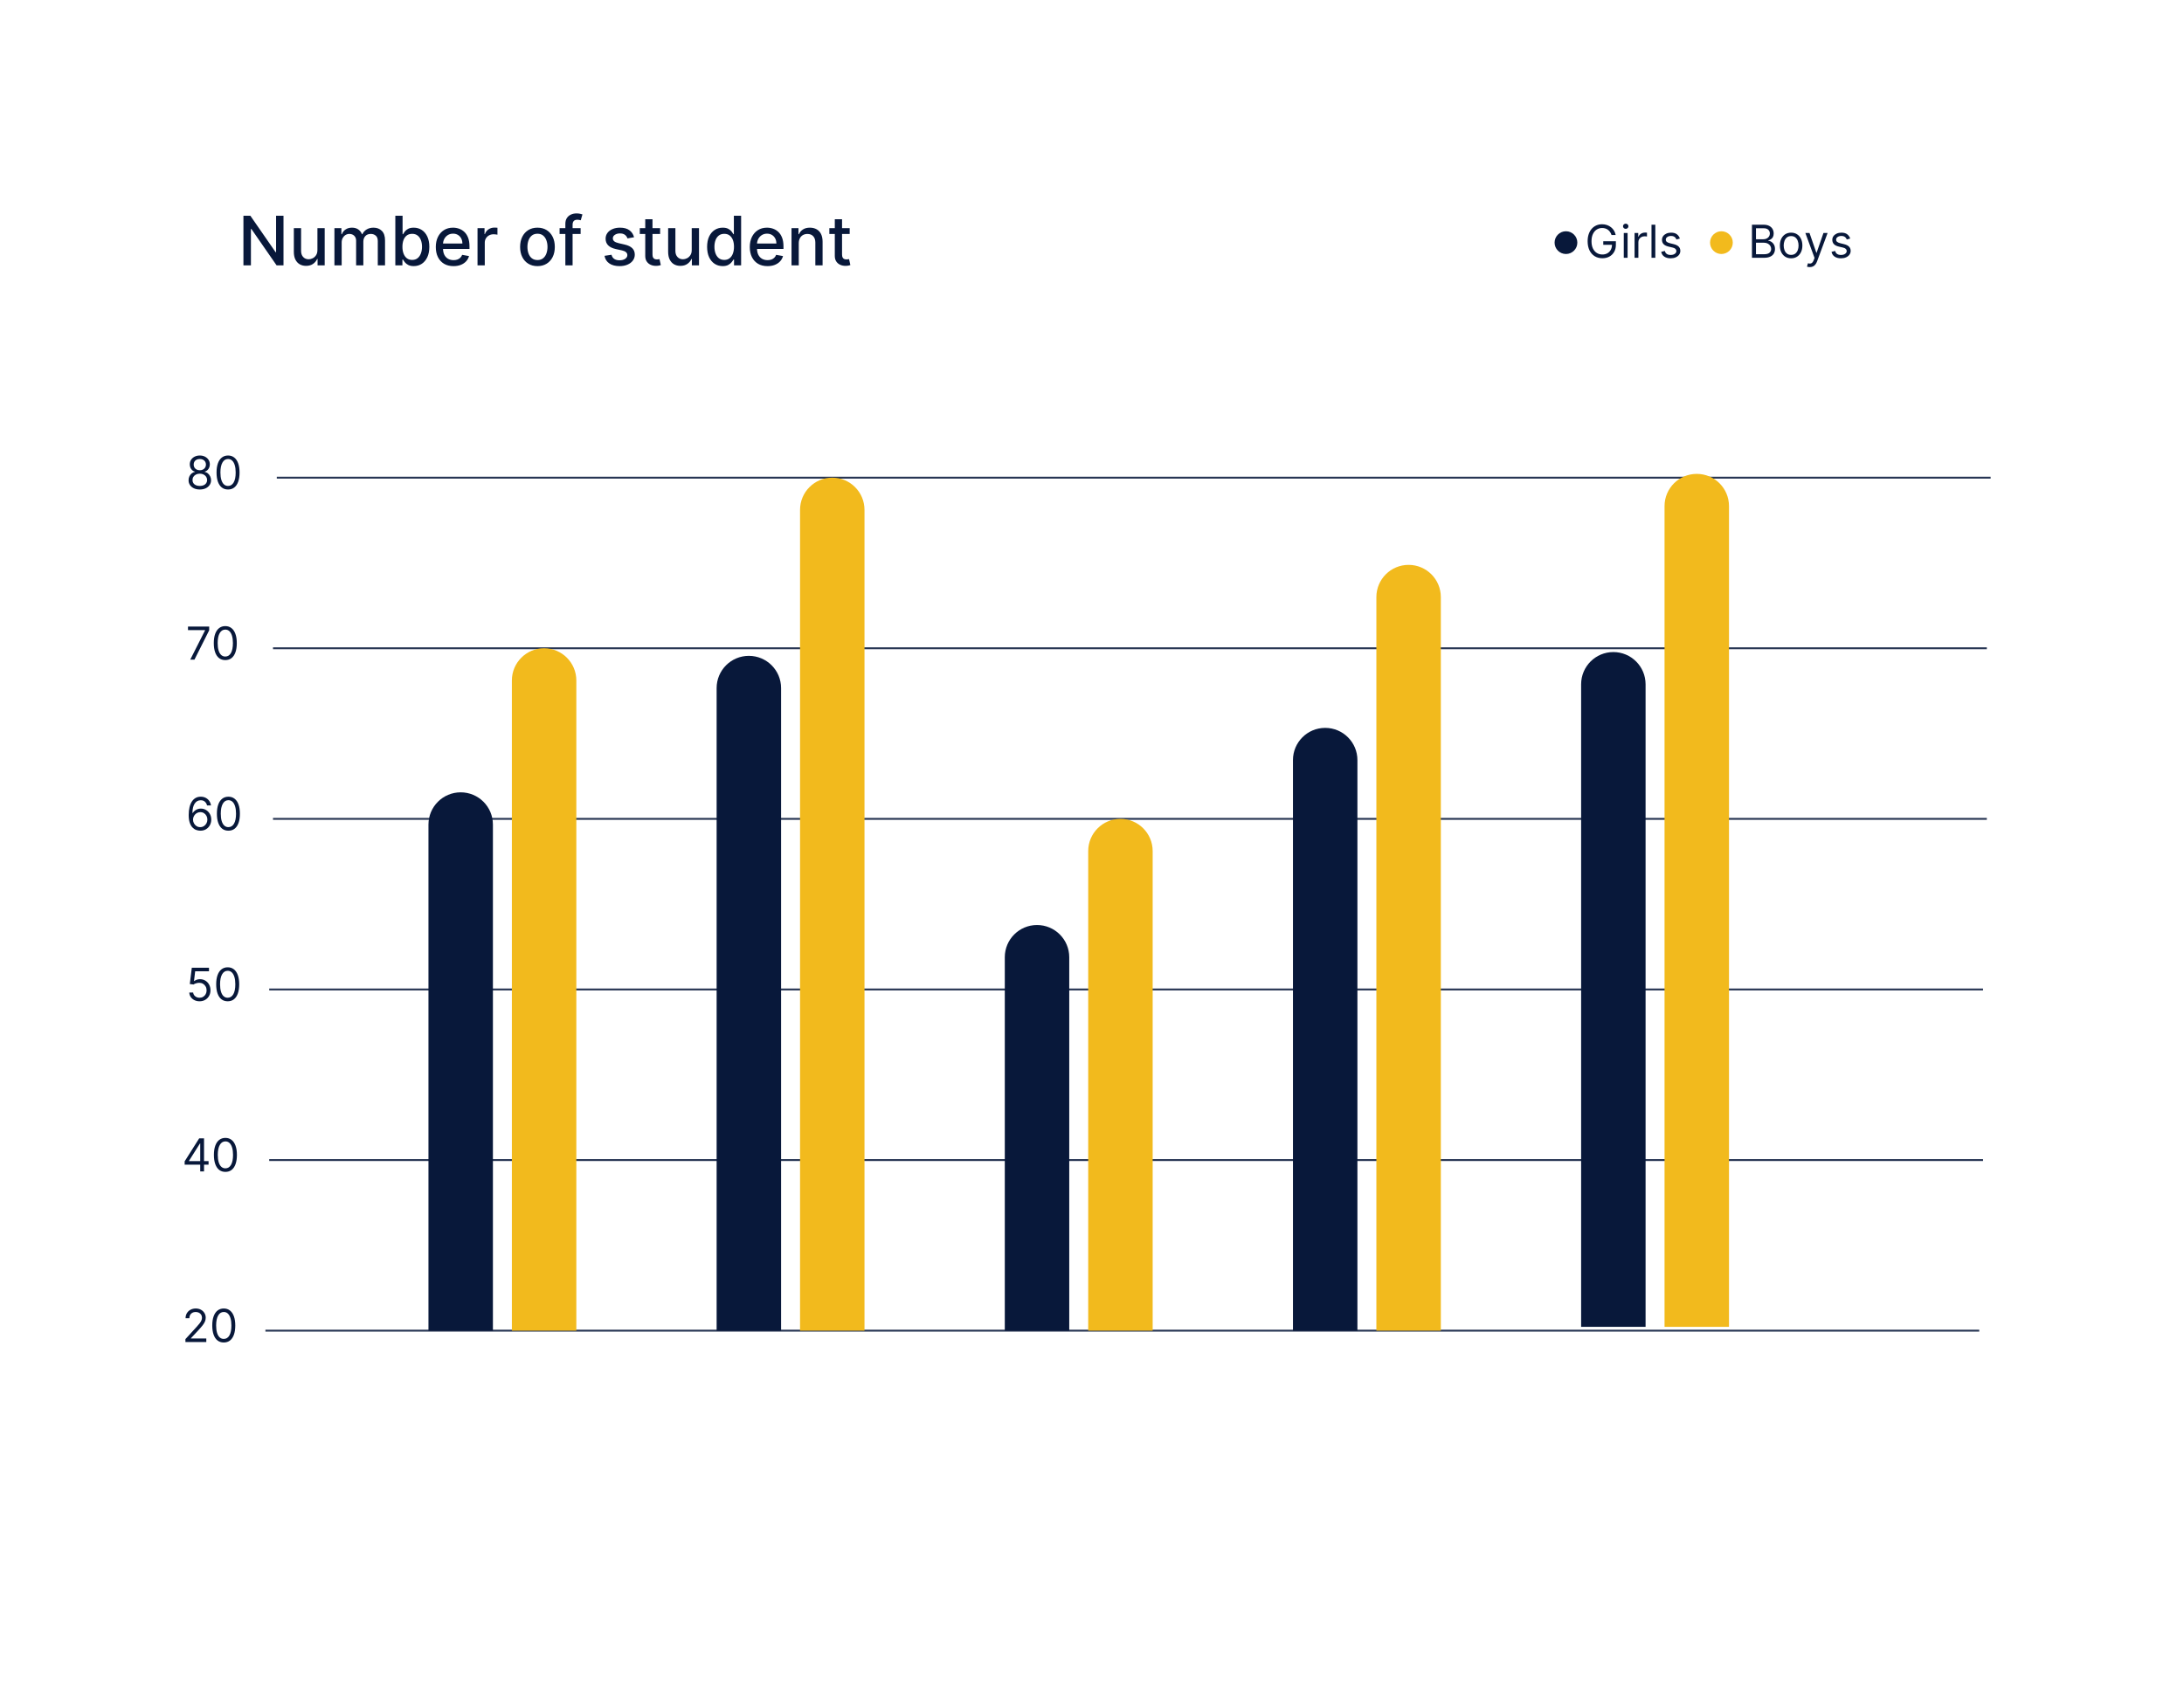 <svg width="576" height="448" viewBox="0 0 576 448" fill="none" xmlns="http://www.w3.org/2000/svg">
<g filter="url(#filter0_d_58_27)">
<rect x="28" y="28" width="512" height="384" rx="10" fill="white"/>
</g>
<path d="M48.699 307.21V306.341L52.534 300.273H53.165V301.619H52.739L49.841 306.205V306.273H55.006V307.21H48.699ZM52.807 309V306.946V306.541V300.273H53.812V309H52.807ZM59.449 309.119C58.807 309.119 58.26 308.945 57.809 308.595C57.357 308.243 57.012 307.733 56.773 307.065C56.534 306.395 56.415 305.585 56.415 304.636C56.415 303.693 56.534 302.888 56.773 302.22C57.015 301.55 57.361 301.038 57.813 300.686C58.267 300.331 58.813 300.153 59.449 300.153C60.086 300.153 60.63 300.331 61.081 300.686C61.536 301.038 61.883 301.55 62.121 302.22C62.363 302.888 62.483 303.693 62.483 304.636C62.483 305.585 62.364 306.395 62.125 307.065C61.887 307.733 61.541 308.243 61.09 308.595C60.638 308.945 60.091 309.119 59.449 309.119ZM59.449 308.182C60.086 308.182 60.58 307.875 60.932 307.261C61.284 306.648 61.461 305.773 61.461 304.636C61.461 303.881 61.38 303.237 61.218 302.706C61.059 302.175 60.828 301.77 60.527 301.491C60.229 301.213 59.87 301.074 59.449 301.074C58.819 301.074 58.326 301.385 57.971 302.007C57.615 302.626 57.438 303.503 57.438 304.636C57.438 305.392 57.517 306.034 57.676 306.562C57.836 307.091 58.064 307.493 58.363 307.768C58.664 308.044 59.026 308.182 59.449 308.182Z" fill="#08183A"/>
<path d="M48.903 354V353.233L51.784 350.08C52.122 349.71 52.401 349.389 52.619 349.116C52.838 348.841 53 348.582 53.105 348.341C53.213 348.097 53.267 347.841 53.267 347.574C53.267 347.267 53.193 347.001 53.045 346.777C52.901 346.553 52.702 346.379 52.449 346.257C52.196 346.135 51.912 346.074 51.597 346.074C51.261 346.074 50.969 346.143 50.719 346.283C50.472 346.419 50.28 346.611 50.144 346.858C50.01 347.105 49.943 347.395 49.943 347.727H48.938C48.938 347.216 49.055 346.767 49.291 346.381C49.527 345.994 49.848 345.693 50.254 345.477C50.663 345.261 51.122 345.153 51.631 345.153C52.142 345.153 52.595 345.261 52.99 345.477C53.385 345.693 53.695 345.984 53.919 346.351C54.144 346.717 54.256 347.125 54.256 347.574C54.256 347.895 54.197 348.209 54.081 348.516C53.967 348.82 53.769 349.159 53.484 349.534C53.203 349.906 52.812 350.361 52.312 350.898L50.352 352.994V353.062H54.409V354H48.903ZM59.016 354.119C58.374 354.119 57.827 353.945 57.375 353.595C56.923 353.243 56.578 352.733 56.34 352.065C56.101 351.395 55.981 350.585 55.981 349.636C55.981 348.693 56.101 347.888 56.34 347.22C56.581 346.55 56.928 346.038 57.379 345.686C57.834 345.331 58.379 345.153 59.016 345.153C59.652 345.153 60.196 345.331 60.648 345.686C61.102 346.038 61.449 346.55 61.688 347.22C61.929 347.888 62.05 348.693 62.05 349.636C62.05 350.585 61.93 351.395 61.692 352.065C61.453 352.733 61.108 353.243 60.656 353.595C60.205 353.945 59.658 354.119 59.016 354.119ZM59.016 353.182C59.652 353.182 60.146 352.875 60.499 352.261C60.851 351.648 61.027 350.773 61.027 349.636C61.027 348.881 60.946 348.237 60.784 347.706C60.625 347.175 60.395 346.77 60.094 346.491C59.795 346.213 59.436 346.074 59.016 346.074C58.385 346.074 57.892 346.385 57.537 347.007C57.182 347.626 57.004 348.503 57.004 349.636C57.004 350.392 57.084 351.034 57.243 351.562C57.402 352.091 57.631 352.493 57.929 352.768C58.23 353.044 58.592 353.182 59.016 353.182Z" fill="#08183A"/>
<path d="M52.631 264.119C52.131 264.119 51.68 264.02 51.28 263.821C50.879 263.622 50.558 263.349 50.317 263.003C50.075 262.656 49.943 262.261 49.92 261.818H50.943C50.983 262.213 51.162 262.54 51.48 262.798C51.801 263.054 52.185 263.182 52.631 263.182C52.989 263.182 53.307 263.098 53.585 262.93C53.867 262.763 54.087 262.533 54.246 262.24C54.408 261.945 54.489 261.611 54.489 261.239C54.489 260.858 54.405 260.518 54.237 260.22C54.072 259.919 53.845 259.682 53.555 259.509C53.266 259.335 52.935 259.247 52.562 259.244C52.295 259.241 52.021 259.283 51.74 259.368C51.459 259.45 51.227 259.557 51.045 259.688L50.057 259.568L50.585 255.273H55.119V256.21H51.472L51.165 258.784H51.216C51.395 258.642 51.619 258.524 51.889 258.43C52.159 258.337 52.44 258.29 52.733 258.29C53.267 258.29 53.743 258.418 54.16 258.673C54.581 258.926 54.91 259.273 55.149 259.713C55.391 260.153 55.511 260.656 55.511 261.222C55.511 261.778 55.386 262.276 55.136 262.713C54.889 263.148 54.548 263.491 54.114 263.744C53.679 263.994 53.185 264.119 52.631 264.119ZM60.051 264.119C59.409 264.119 58.862 263.945 58.41 263.595C57.959 263.243 57.613 262.733 57.375 262.065C57.136 261.395 57.017 260.585 57.017 259.636C57.017 258.693 57.136 257.888 57.375 257.22C57.616 256.55 57.963 256.038 58.414 255.686C58.869 255.331 59.414 255.153 60.051 255.153C60.687 255.153 61.231 255.331 61.683 255.686C62.137 256.038 62.484 256.55 62.723 257.22C62.964 257.888 63.085 258.693 63.085 259.636C63.085 260.585 62.966 261.395 62.727 262.065C62.488 262.733 62.143 263.243 61.691 263.595C61.24 263.945 60.693 264.119 60.051 264.119ZM60.051 263.182C60.687 263.182 61.181 262.875 61.534 262.261C61.886 261.648 62.062 260.773 62.062 259.636C62.062 258.881 61.981 258.237 61.819 257.706C61.66 257.175 61.43 256.77 61.129 256.491C60.831 256.213 60.471 256.074 60.051 256.074C59.42 256.074 58.927 256.385 58.572 257.007C58.217 257.626 58.039 258.503 58.039 259.636C58.039 260.392 58.119 261.034 58.278 261.562C58.437 262.091 58.666 262.493 58.964 262.768C59.265 263.044 59.627 263.182 60.051 263.182Z" fill="#08183A"/>
<path d="M52.801 219.119C52.443 219.114 52.085 219.045 51.727 218.915C51.369 218.784 51.043 218.564 50.747 218.254C50.452 217.942 50.215 217.52 50.035 216.989C49.856 216.455 49.767 215.784 49.767 214.977C49.767 214.205 49.84 213.52 49.984 212.923C50.129 212.324 50.34 211.82 50.615 211.411C50.891 210.999 51.223 210.686 51.612 210.473C52.004 210.26 52.446 210.153 52.938 210.153C53.426 210.153 53.861 210.251 54.242 210.447C54.625 210.641 54.938 210.911 55.179 211.257C55.42 211.604 55.577 212.003 55.648 212.455H54.608C54.511 212.062 54.324 211.737 54.045 211.479C53.767 211.22 53.398 211.091 52.938 211.091C52.261 211.091 51.729 211.385 51.34 211.973C50.953 212.561 50.758 213.386 50.756 214.449H50.824C50.983 214.207 51.172 214.001 51.391 213.831C51.612 213.658 51.856 213.524 52.124 213.43C52.391 213.337 52.673 213.29 52.972 213.29C53.472 213.29 53.929 213.415 54.344 213.665C54.758 213.912 55.091 214.254 55.341 214.692C55.591 215.126 55.716 215.625 55.716 216.188C55.716 216.727 55.595 217.222 55.354 217.67C55.112 218.116 54.773 218.472 54.335 218.736C53.901 218.997 53.389 219.125 52.801 219.119ZM52.801 218.182C53.159 218.182 53.48 218.092 53.764 217.913C54.051 217.734 54.277 217.494 54.442 217.193C54.609 216.892 54.693 216.557 54.693 216.188C54.693 215.827 54.612 215.499 54.45 215.203C54.291 214.905 54.071 214.668 53.79 214.491C53.511 214.315 53.193 214.227 52.835 214.227C52.565 214.227 52.314 214.281 52.081 214.389C51.848 214.494 51.644 214.639 51.467 214.824C51.294 215.009 51.158 215.22 51.058 215.459C50.959 215.695 50.909 215.943 50.909 216.205C50.909 216.551 50.99 216.875 51.152 217.176C51.317 217.477 51.541 217.72 51.825 217.905C52.112 218.089 52.438 218.182 52.801 218.182ZM60.238 219.119C59.596 219.119 59.049 218.945 58.598 218.595C58.146 218.243 57.801 217.733 57.562 217.065C57.324 216.395 57.204 215.585 57.204 214.636C57.204 213.693 57.324 212.888 57.562 212.22C57.804 211.55 58.15 211.038 58.602 210.686C59.056 210.331 59.602 210.153 60.238 210.153C60.875 210.153 61.419 210.331 61.87 210.686C62.325 211.038 62.672 211.55 62.91 212.22C63.152 212.888 63.272 213.693 63.272 214.636C63.272 215.585 63.153 216.395 62.914 217.065C62.676 217.733 62.331 218.243 61.879 218.595C61.427 218.945 60.88 219.119 60.238 219.119ZM60.238 218.182C60.875 218.182 61.369 217.875 61.721 217.261C62.074 216.648 62.25 215.773 62.25 214.636C62.25 213.881 62.169 213.237 62.007 212.706C61.848 212.175 61.617 211.77 61.316 211.491C61.018 211.213 60.659 211.074 60.238 211.074C59.608 211.074 59.115 211.385 58.76 212.007C58.404 212.626 58.227 213.503 58.227 214.636C58.227 215.392 58.306 216.034 58.466 216.562C58.625 217.091 58.853 217.493 59.152 217.768C59.453 218.044 59.815 218.182 60.238 218.182Z" fill="#08183A"/>
<path d="M50.176 174L54.08 166.278V166.21H49.58V165.273H55.17V166.261L51.284 174H50.176ZM59.418 174.119C58.776 174.119 58.229 173.945 57.777 173.595C57.326 173.243 56.98 172.733 56.742 172.065C56.503 171.395 56.384 170.585 56.384 169.636C56.384 168.693 56.503 167.888 56.742 167.22C56.983 166.55 57.33 166.038 57.782 165.686C58.236 165.331 58.782 165.153 59.418 165.153C60.054 165.153 60.598 165.331 61.05 165.686C61.505 166.038 61.851 166.55 62.09 167.22C62.331 167.888 62.452 168.693 62.452 169.636C62.452 170.585 62.333 171.395 62.094 172.065C61.855 172.733 61.51 173.243 61.059 173.595C60.607 173.945 60.06 174.119 59.418 174.119ZM59.418 173.182C60.054 173.182 60.549 172.875 60.901 172.261C61.253 171.648 61.429 170.773 61.429 169.636C61.429 168.881 61.348 168.237 61.186 167.706C61.027 167.175 60.797 166.77 60.496 166.491C60.198 166.213 59.838 166.074 59.418 166.074C58.787 166.074 58.294 166.385 57.939 167.007C57.584 167.626 57.407 168.503 57.407 169.636C57.407 170.392 57.486 171.034 57.645 171.562C57.804 172.091 58.033 172.493 58.331 172.768C58.633 173.044 58.995 173.182 59.418 173.182Z" fill="#08183A"/>
<path d="M52.699 129.119C52.114 129.119 51.597 129.016 51.148 128.808C50.702 128.598 50.354 128.31 50.104 127.943C49.854 127.574 49.73 127.153 49.733 126.682C49.73 126.312 49.803 125.972 49.95 125.659C50.098 125.344 50.3 125.081 50.555 124.871C50.814 124.658 51.102 124.523 51.42 124.466V124.415C51.003 124.307 50.67 124.072 50.423 123.712C50.176 123.348 50.054 122.935 50.057 122.472C50.054 122.028 50.166 121.632 50.394 121.283C50.621 120.933 50.933 120.658 51.331 120.456C51.731 120.254 52.188 120.153 52.699 120.153C53.205 120.153 53.656 120.254 54.054 120.456C54.452 120.658 54.764 120.933 54.992 121.283C55.222 121.632 55.338 122.028 55.341 122.472C55.338 122.935 55.212 123.348 54.962 123.712C54.715 124.072 54.386 124.307 53.977 124.415V124.466C54.293 124.523 54.577 124.658 54.83 124.871C55.082 125.081 55.284 125.344 55.435 125.659C55.585 125.972 55.662 126.312 55.665 126.682C55.662 127.153 55.534 127.574 55.281 127.943C55.031 128.31 54.683 128.598 54.237 128.808C53.794 129.016 53.281 129.119 52.699 129.119ZM52.699 128.182C53.094 128.182 53.435 128.118 53.722 127.99C54.008 127.862 54.23 127.682 54.386 127.449C54.543 127.216 54.622 126.943 54.625 126.631C54.622 126.301 54.537 126.01 54.369 125.757C54.202 125.504 53.973 125.305 53.683 125.161C53.396 125.016 53.068 124.943 52.699 124.943C52.327 124.943 51.994 125.016 51.702 125.161C51.412 125.305 51.183 125.504 51.016 125.757C50.851 126.01 50.77 126.301 50.773 126.631C50.77 126.943 50.845 127.216 50.999 127.449C51.155 127.682 51.378 127.862 51.668 127.99C51.957 128.118 52.301 128.182 52.699 128.182ZM52.699 124.04C53.011 124.04 53.288 123.977 53.53 123.852C53.774 123.727 53.966 123.553 54.105 123.328C54.244 123.104 54.315 122.841 54.318 122.54C54.315 122.244 54.246 121.987 54.109 121.768C53.973 121.547 53.784 121.376 53.543 121.257C53.301 121.135 53.02 121.074 52.699 121.074C52.372 121.074 52.087 121.135 51.842 121.257C51.598 121.376 51.409 121.547 51.276 121.768C51.142 121.987 51.077 122.244 51.08 122.54C51.077 122.841 51.144 123.104 51.28 123.328C51.419 123.553 51.611 123.727 51.855 123.852C52.099 123.977 52.381 124.04 52.699 124.04ZM60.145 129.119C59.502 129.119 58.956 128.945 58.504 128.595C58.052 128.243 57.707 127.733 57.468 127.065C57.23 126.395 57.11 125.585 57.11 124.636C57.11 123.693 57.23 122.888 57.468 122.22C57.71 121.55 58.056 121.038 58.508 120.686C58.963 120.331 59.508 120.153 60.145 120.153C60.781 120.153 61.325 120.331 61.777 120.686C62.231 121.038 62.578 121.55 62.816 122.22C63.058 122.888 63.179 123.693 63.179 124.636C63.179 125.585 63.059 126.395 62.821 127.065C62.582 127.733 62.237 128.243 61.785 128.595C61.334 128.945 60.787 129.119 60.145 129.119ZM60.145 128.182C60.781 128.182 61.275 127.875 61.627 127.261C61.98 126.648 62.156 125.773 62.156 124.636C62.156 123.881 62.075 123.237 61.913 122.706C61.754 122.175 61.524 121.77 61.223 121.491C60.924 121.213 60.565 121.074 60.145 121.074C59.514 121.074 59.021 121.385 58.666 122.007C58.311 122.626 58.133 123.503 58.133 124.636C58.133 125.392 58.213 126.034 58.372 126.562C58.531 127.091 58.76 127.493 59.058 127.768C59.359 128.044 59.721 128.182 60.145 128.182Z" fill="#08183A"/>
<path d="M425.023 62C424.929 61.713 424.805 61.456 424.652 61.229C424.501 60.999 424.321 60.803 424.111 60.641C423.903 60.479 423.668 60.355 423.403 60.27C423.139 60.185 422.849 60.142 422.534 60.142C422.017 60.142 421.547 60.276 421.124 60.543C420.7 60.81 420.364 61.203 420.114 61.723C419.864 62.243 419.739 62.881 419.739 63.636C419.739 64.392 419.865 65.03 420.118 65.55C420.371 66.07 420.713 66.463 421.145 66.73C421.577 66.997 422.063 67.131 422.602 67.131C423.102 67.131 423.543 67.024 423.923 66.811C424.307 66.595 424.605 66.291 424.818 65.899C425.034 65.504 425.142 65.04 425.142 64.506L425.466 64.574H422.841V63.636H426.165V64.574C426.165 65.293 426.011 65.918 425.705 66.449C425.401 66.98 424.98 67.392 424.443 67.685C423.909 67.974 423.295 68.119 422.602 68.119C421.83 68.119 421.151 67.938 420.565 67.574C419.983 67.21 419.528 66.693 419.202 66.023C418.878 65.352 418.716 64.557 418.716 63.636C418.716 62.946 418.808 62.325 418.993 61.774C419.18 61.22 419.445 60.749 419.786 60.359C420.126 59.97 420.53 59.672 420.996 59.465C421.462 59.257 421.974 59.153 422.534 59.153C422.994 59.153 423.423 59.223 423.821 59.362C424.222 59.499 424.578 59.693 424.891 59.946C425.206 60.196 425.469 60.496 425.679 60.845C425.889 61.192 426.034 61.577 426.114 62H425.023ZM428.249 68V61.455H429.254V68H428.249ZM428.76 60.364C428.564 60.364 428.395 60.297 428.253 60.163C428.114 60.03 428.044 59.869 428.044 59.682C428.044 59.494 428.114 59.334 428.253 59.2C428.395 59.067 428.564 59 428.76 59C428.956 59 429.124 59.067 429.263 59.2C429.405 59.334 429.476 59.494 429.476 59.682C429.476 59.869 429.405 60.03 429.263 60.163C429.124 60.297 428.956 60.364 428.76 60.364ZM431.096 68V61.455H432.068V62.443H432.136C432.255 62.119 432.471 61.856 432.784 61.655C433.096 61.453 433.449 61.352 433.841 61.352C433.914 61.352 434.007 61.354 434.118 61.356C434.228 61.359 434.312 61.364 434.369 61.369V62.392C434.335 62.383 434.257 62.371 434.135 62.354C434.015 62.334 433.889 62.324 433.755 62.324C433.437 62.324 433.153 62.391 432.903 62.524C432.656 62.655 432.46 62.837 432.315 63.07C432.173 63.3 432.102 63.562 432.102 63.858V68H431.096ZM436.567 59.273V68H435.561V59.273H436.567ZM443.045 62.92L442.142 63.176C442.085 63.026 442.001 62.879 441.89 62.737C441.782 62.592 441.635 62.473 441.447 62.379C441.26 62.285 441.02 62.239 440.727 62.239C440.326 62.239 439.993 62.331 439.725 62.516C439.461 62.697 439.329 62.929 439.329 63.21C439.329 63.46 439.42 63.658 439.602 63.803C439.784 63.947 440.068 64.068 440.454 64.165L441.426 64.403C442.011 64.546 442.447 64.763 442.734 65.055C443.021 65.345 443.164 65.719 443.164 66.176C443.164 66.551 443.056 66.886 442.841 67.182C442.627 67.477 442.329 67.71 441.946 67.881C441.562 68.051 441.116 68.136 440.608 68.136C439.94 68.136 439.387 67.992 438.95 67.702C438.512 67.412 438.235 66.989 438.119 66.432L439.074 66.193C439.164 66.546 439.336 66.81 439.589 66.986C439.845 67.162 440.179 67.25 440.591 67.25C441.059 67.25 441.431 67.151 441.707 66.952C441.985 66.75 442.125 66.508 442.125 66.227C442.125 66 442.045 65.81 441.886 65.656C441.727 65.5 441.483 65.383 441.153 65.307L440.062 65.051C439.463 64.909 439.022 64.689 438.741 64.391C438.463 64.09 438.324 63.713 438.324 63.261C438.324 62.892 438.427 62.565 438.635 62.281C438.845 61.997 439.13 61.774 439.491 61.612C439.855 61.45 440.267 61.369 440.727 61.369C441.375 61.369 441.883 61.511 442.252 61.795C442.625 62.08 442.889 62.455 443.045 62.92Z" fill="#08183A"/>
<path d="M462.057 68V59.273H465.108C465.716 59.273 466.217 59.378 466.612 59.588C467.007 59.795 467.301 60.075 467.494 60.428C467.688 60.777 467.784 61.165 467.784 61.591C467.784 61.966 467.717 62.276 467.584 62.52C467.453 62.764 467.28 62.957 467.064 63.099C466.851 63.242 466.619 63.347 466.369 63.415V63.5C466.636 63.517 466.905 63.611 467.175 63.781C467.445 63.952 467.67 64.196 467.852 64.514C468.034 64.832 468.125 65.222 468.125 65.682C468.125 66.119 468.026 66.513 467.827 66.862C467.628 67.212 467.314 67.489 466.885 67.693C466.456 67.898 465.898 68 465.21 68H462.057ZM463.114 67.062H465.21C465.901 67.062 466.391 66.929 466.68 66.662C466.973 66.392 467.119 66.065 467.119 65.682C467.119 65.386 467.044 65.114 466.893 64.864C466.743 64.611 466.528 64.409 466.25 64.258C465.972 64.105 465.642 64.028 465.261 64.028H463.114V67.062ZM463.114 63.108H465.074C465.392 63.108 465.679 63.045 465.935 62.92C466.193 62.795 466.398 62.619 466.548 62.392C466.702 62.165 466.778 61.898 466.778 61.591C466.778 61.207 466.645 60.882 466.378 60.615C466.111 60.345 465.688 60.21 465.108 60.21H463.114V63.108ZM472.384 68.136C471.793 68.136 471.275 67.996 470.829 67.715C470.386 67.433 470.039 67.04 469.789 66.534C469.542 66.028 469.418 65.438 469.418 64.761C469.418 64.079 469.542 63.484 469.789 62.976C470.039 62.467 470.386 62.072 470.829 61.791C471.275 61.51 471.793 61.369 472.384 61.369C472.975 61.369 473.492 61.51 473.935 61.791C474.381 62.072 474.728 62.467 474.975 62.976C475.225 63.484 475.35 64.079 475.35 64.761C475.35 65.438 475.225 66.028 474.975 66.534C474.728 67.04 474.381 67.433 473.935 67.715C473.492 67.996 472.975 68.136 472.384 68.136ZM472.384 67.233C472.833 67.233 473.202 67.118 473.492 66.888C473.782 66.658 473.996 66.355 474.136 65.98C474.275 65.605 474.344 65.199 474.344 64.761C474.344 64.324 474.275 63.916 474.136 63.538C473.996 63.16 473.782 62.855 473.492 62.622C473.202 62.389 472.833 62.273 472.384 62.273C471.935 62.273 471.566 62.389 471.276 62.622C470.987 62.855 470.772 63.16 470.633 63.538C470.494 63.916 470.424 64.324 470.424 64.761C470.424 65.199 470.494 65.605 470.633 65.98C470.772 66.355 470.987 66.658 471.276 66.888C471.566 67.118 471.935 67.233 472.384 67.233ZM477.299 70.454C477.128 70.454 476.976 70.44 476.843 70.412C476.709 70.386 476.617 70.361 476.566 70.335L476.821 69.449C477.066 69.511 477.282 69.534 477.469 69.517C477.657 69.5 477.823 69.416 477.968 69.266C478.115 69.118 478.25 68.878 478.373 68.546L478.56 68.034L476.14 61.455H477.23L479.037 66.671H479.105L480.912 61.455H482.003L479.225 68.954C479.1 69.293 478.945 69.572 478.76 69.794C478.576 70.019 478.361 70.185 478.117 70.293C477.875 70.401 477.603 70.454 477.299 70.454ZM487.967 62.92L487.064 63.176C487.007 63.026 486.923 62.879 486.812 62.737C486.704 62.592 486.556 62.473 486.369 62.379C486.181 62.285 485.941 62.239 485.649 62.239C485.248 62.239 484.914 62.331 484.647 62.516C484.383 62.697 484.251 62.929 484.251 63.21C484.251 63.46 484.342 63.658 484.524 63.803C484.706 63.947 484.99 64.068 485.376 64.165L486.348 64.403C486.933 64.546 487.369 64.763 487.656 65.055C487.943 65.345 488.086 65.719 488.086 66.176C488.086 66.551 487.978 66.886 487.762 67.182C487.549 67.477 487.251 67.71 486.868 67.881C486.484 68.051 486.038 68.136 485.529 68.136C484.862 68.136 484.309 67.992 483.872 67.702C483.434 67.412 483.157 66.989 483.041 66.432L483.995 66.193C484.086 66.546 484.258 66.81 484.511 66.986C484.767 67.162 485.1 67.25 485.512 67.25C485.981 67.25 486.353 67.151 486.629 66.952C486.907 66.75 487.047 66.508 487.047 66.227C487.047 66 486.967 65.81 486.808 65.656C486.649 65.5 486.404 65.383 486.075 65.307L484.984 65.051C484.385 64.909 483.944 64.689 483.663 64.391C483.385 64.09 483.245 63.713 483.245 63.261C483.245 62.892 483.349 62.565 483.556 62.281C483.767 61.997 484.052 61.774 484.413 61.612C484.777 61.45 485.189 61.369 485.649 61.369C486.297 61.369 486.805 61.511 487.174 61.795C487.547 62.08 487.811 62.455 487.967 62.92Z" fill="#08183A"/>
<path d="M74.768 56.909V70H72.953L66.299 60.399H66.177V70H64.202V56.909H66.03L72.691 66.523H72.812V56.909H74.768ZM83.715 65.928V60.182H85.633V70H83.754V68.3H83.651C83.425 68.824 83.063 69.261 82.565 69.61C82.07 69.955 81.454 70.128 80.717 70.128C80.087 70.128 79.528 69.989 79.043 69.712C78.561 69.431 78.182 69.016 77.905 68.466C77.632 67.916 77.496 67.237 77.496 66.427V60.182H79.407V66.197C79.407 66.866 79.592 67.398 79.963 67.795C80.334 68.191 80.815 68.389 81.408 68.389C81.766 68.389 82.121 68.3 82.475 68.121C82.833 67.942 83.129 67.671 83.364 67.309C83.602 66.947 83.719 66.487 83.715 65.928ZM88.201 70V60.182H90.035V61.78H90.157C90.361 61.239 90.696 60.817 91.16 60.514C91.625 60.207 92.181 60.054 92.829 60.054C93.485 60.054 94.035 60.207 94.478 60.514C94.925 60.821 95.255 61.243 95.469 61.78H95.571C95.805 61.256 96.178 60.838 96.689 60.527C97.201 60.212 97.81 60.054 98.518 60.054C99.408 60.054 100.135 60.333 100.697 60.891C101.264 61.45 101.547 62.291 101.547 63.416V70H99.636V63.595C99.636 62.93 99.455 62.449 99.093 62.151C98.731 61.852 98.298 61.703 97.795 61.703C97.173 61.703 96.689 61.895 96.344 62.278C95.999 62.658 95.826 63.146 95.826 63.742V70H93.922V63.474C93.922 62.941 93.755 62.513 93.423 62.189C93.091 61.865 92.658 61.703 92.126 61.703C91.763 61.703 91.429 61.799 91.122 61.991C90.819 62.178 90.574 62.44 90.387 62.777C90.204 63.114 90.112 63.504 90.112 63.947V70H88.201ZM104.262 70V56.909H106.174V61.773H106.289C106.4 61.569 106.559 61.332 106.768 61.064C106.977 60.795 107.267 60.561 107.637 60.361C108.008 60.156 108.498 60.054 109.108 60.054C109.9 60.054 110.608 60.254 111.23 60.655C111.852 61.055 112.34 61.633 112.694 62.387C113.051 63.141 113.23 64.049 113.23 65.11C113.23 66.171 113.054 67.081 112.7 67.84C112.346 68.594 111.86 69.175 111.243 69.585C110.625 69.989 109.919 70.192 109.127 70.192C108.53 70.192 108.042 70.092 107.663 69.891C107.288 69.691 106.994 69.457 106.781 69.188C106.568 68.92 106.404 68.681 106.289 68.472H106.129V70H104.262ZM106.135 65.091C106.135 65.781 106.235 66.386 106.436 66.906C106.636 67.426 106.926 67.833 107.305 68.127C107.684 68.417 108.149 68.562 108.699 68.562C109.27 68.562 109.747 68.41 110.13 68.108C110.514 67.801 110.804 67.386 111 66.862C111.2 66.337 111.3 65.747 111.3 65.091C111.3 64.443 111.202 63.861 111.006 63.346C110.814 62.83 110.525 62.423 110.137 62.125C109.753 61.827 109.274 61.678 108.699 61.678C108.145 61.678 107.676 61.82 107.292 62.106C106.913 62.391 106.625 62.79 106.429 63.301C106.233 63.812 106.135 64.409 106.135 65.091ZM119.608 70.198C118.641 70.198 117.808 69.992 117.109 69.578C116.414 69.16 115.877 68.575 115.498 67.82C115.123 67.062 114.936 66.173 114.936 65.155C114.936 64.149 115.123 63.263 115.498 62.496C115.877 61.729 116.406 61.13 117.083 60.7C117.765 60.269 118.562 60.054 119.474 60.054C120.028 60.054 120.565 60.146 121.085 60.329C121.605 60.512 122.071 60.8 122.485 61.192C122.898 61.584 123.224 62.093 123.463 62.719C123.701 63.342 123.82 64.098 123.82 64.989V65.666H116.016V64.234H121.948C121.948 63.731 121.845 63.286 121.641 62.898C121.436 62.506 121.149 62.197 120.778 61.972C120.411 61.746 119.981 61.633 119.487 61.633C118.95 61.633 118.481 61.765 118.08 62.029C117.684 62.289 117.377 62.63 117.16 63.052C116.947 63.469 116.84 63.923 116.84 64.413V65.532C116.84 66.188 116.955 66.746 117.186 67.207C117.42 67.667 117.746 68.019 118.164 68.261C118.581 68.5 119.069 68.619 119.627 68.619C119.99 68.619 120.32 68.568 120.618 68.466C120.916 68.359 121.174 68.202 121.392 67.993C121.609 67.784 121.775 67.526 121.89 67.219L123.699 67.546C123.554 68.078 123.294 68.545 122.919 68.945C122.548 69.342 122.082 69.651 121.519 69.872C120.961 70.09 120.324 70.198 119.608 70.198ZM125.941 70V60.182H127.788V61.742H127.891C128.07 61.213 128.385 60.798 128.837 60.495C129.293 60.188 129.808 60.035 130.384 60.035C130.503 60.035 130.643 60.039 130.805 60.048C130.972 60.056 131.102 60.067 131.195 60.08V61.908C131.119 61.886 130.982 61.863 130.786 61.837C130.59 61.807 130.394 61.793 130.198 61.793C129.746 61.793 129.344 61.889 128.99 62.08C128.641 62.268 128.364 62.53 128.159 62.867C127.955 63.199 127.852 63.578 127.852 64.004V70H125.941ZM141.749 70.198C140.828 70.198 140.025 69.987 139.339 69.565C138.653 69.144 138.12 68.553 137.741 67.795C137.362 67.036 137.172 66.15 137.172 65.136C137.172 64.117 137.362 63.227 137.741 62.464C138.12 61.701 138.653 61.109 139.339 60.687C140.025 60.265 140.828 60.054 141.749 60.054C142.669 60.054 143.472 60.265 144.158 60.687C144.844 61.109 145.377 61.701 145.756 62.464C146.136 63.227 146.325 64.117 146.325 65.136C146.325 66.15 146.136 67.036 145.756 67.795C145.377 68.553 144.844 69.144 144.158 69.565C143.472 69.987 142.669 70.198 141.749 70.198ZM141.755 68.594C142.352 68.594 142.846 68.436 143.238 68.121C143.63 67.805 143.92 67.386 144.107 66.862C144.299 66.337 144.395 65.76 144.395 65.129C144.395 64.503 144.299 63.928 144.107 63.403C143.92 62.875 143.63 62.451 143.238 62.131C142.846 61.812 142.352 61.652 141.755 61.652C141.154 61.652 140.656 61.812 140.259 62.131C139.867 62.451 139.575 62.875 139.384 63.403C139.196 63.928 139.102 64.503 139.102 65.129C139.102 65.76 139.196 66.337 139.384 66.862C139.575 67.386 139.867 67.805 140.259 68.121C140.656 68.436 141.154 68.594 141.755 68.594ZM153.131 60.182V61.716H147.583V60.182H153.131ZM149.104 70V59.044C149.104 58.43 149.238 57.921 149.507 57.516C149.775 57.107 150.131 56.803 150.574 56.602C151.018 56.398 151.499 56.295 152.019 56.295C152.403 56.295 152.731 56.327 153.003 56.391C153.276 56.451 153.479 56.506 153.611 56.557L153.163 58.104C153.074 58.079 152.959 58.049 152.818 58.015C152.677 57.977 152.507 57.957 152.307 57.957C151.842 57.957 151.51 58.072 151.309 58.303C151.113 58.533 151.015 58.865 151.015 59.3V70H149.104ZM167.224 62.579L165.492 62.886C165.419 62.664 165.304 62.453 165.147 62.253C164.993 62.053 164.784 61.889 164.52 61.761C164.256 61.633 163.926 61.569 163.529 61.569C162.988 61.569 162.537 61.69 162.174 61.933C161.812 62.172 161.631 62.481 161.631 62.86C161.631 63.188 161.752 63.452 161.995 63.653C162.238 63.853 162.63 64.017 163.172 64.145L164.731 64.503C165.635 64.712 166.308 65.033 166.751 65.468C167.194 65.903 167.416 66.467 167.416 67.162C167.416 67.75 167.245 68.274 166.904 68.734C166.568 69.19 166.097 69.548 165.492 69.808C164.891 70.068 164.194 70.198 163.402 70.198C162.302 70.198 161.405 69.964 160.711 69.495C160.016 69.022 159.59 68.351 159.432 67.481L161.279 67.2C161.395 67.682 161.631 68.046 161.989 68.293C162.347 68.536 162.814 68.658 163.389 68.658C164.015 68.658 164.516 68.528 164.891 68.268C165.266 68.004 165.453 67.682 165.453 67.303C165.453 66.996 165.338 66.738 165.108 66.529C164.882 66.32 164.535 66.163 164.066 66.056L162.404 65.692C161.488 65.483 160.811 65.151 160.372 64.695C159.937 64.239 159.72 63.661 159.72 62.962C159.72 62.383 159.882 61.876 160.206 61.441C160.529 61.006 160.977 60.668 161.548 60.425C162.119 60.178 162.773 60.054 163.51 60.054C164.571 60.054 165.407 60.284 166.016 60.744C166.625 61.2 167.028 61.812 167.224 62.579ZM174.1 60.182V61.716H168.737V60.182H174.1ZM170.176 57.83H172.087V67.117C172.087 67.488 172.142 67.767 172.253 67.954C172.364 68.138 172.507 68.263 172.681 68.332C172.86 68.396 173.054 68.428 173.263 68.428C173.416 68.428 173.551 68.417 173.666 68.396C173.781 68.374 173.87 68.357 173.934 68.344L174.279 69.923C174.169 69.966 174.011 70.008 173.806 70.051C173.602 70.098 173.346 70.124 173.039 70.128C172.536 70.136 172.068 70.047 171.633 69.859C171.198 69.672 170.847 69.382 170.578 68.99C170.31 68.598 170.176 68.106 170.176 67.513V57.83ZM182.434 65.928V60.182H184.352V70H182.472V68.3H182.37C182.144 68.824 181.782 69.261 181.283 69.61C180.789 69.955 180.173 70.128 179.436 70.128C178.805 70.128 178.247 69.989 177.761 69.712C177.28 69.431 176.901 69.016 176.624 68.466C176.351 67.916 176.214 67.237 176.214 66.427V60.182H178.126V66.197C178.126 66.866 178.311 67.398 178.682 67.795C179.053 68.191 179.534 68.389 180.126 68.389C180.484 68.389 180.84 68.3 181.194 68.121C181.552 67.942 181.848 67.671 182.082 67.309C182.321 66.947 182.438 66.487 182.434 65.928ZM190.595 70.192C189.802 70.192 189.095 69.989 188.473 69.585C187.855 69.175 187.369 68.594 187.015 67.84C186.666 67.081 186.491 66.171 186.491 65.11C186.491 64.049 186.668 63.141 187.022 62.387C187.38 61.633 187.87 61.055 188.492 60.655C189.114 60.254 189.819 60.054 190.608 60.054C191.217 60.054 191.707 60.156 192.078 60.361C192.453 60.561 192.743 60.795 192.947 61.064C193.156 61.332 193.318 61.569 193.433 61.773H193.548V56.909H195.459V70H193.593V68.472H193.433C193.318 68.681 193.152 68.92 192.934 69.188C192.721 69.457 192.427 69.691 192.052 69.891C191.677 70.092 191.192 70.192 190.595 70.192ZM191.017 68.562C191.567 68.562 192.031 68.417 192.41 68.127C192.794 67.833 193.084 67.426 193.28 66.906C193.48 66.386 193.58 65.781 193.58 65.091C193.58 64.409 193.482 63.812 193.286 63.301C193.09 62.79 192.802 62.391 192.423 62.106C192.044 61.82 191.575 61.678 191.017 61.678C190.442 61.678 189.962 61.827 189.579 62.125C189.195 62.423 188.905 62.83 188.709 63.346C188.518 63.861 188.422 64.443 188.422 65.091C188.422 65.747 188.52 66.337 188.716 66.862C188.912 67.386 189.202 67.801 189.585 68.108C189.973 68.41 190.45 68.562 191.017 68.562ZM202.419 70.198C201.451 70.198 200.618 69.992 199.919 69.578C199.225 69.16 198.688 68.575 198.309 67.82C197.934 67.062 197.746 66.173 197.746 65.155C197.746 64.149 197.934 63.263 198.309 62.496C198.688 61.729 199.216 61.13 199.894 60.7C200.576 60.269 201.373 60.054 202.284 60.054C202.838 60.054 203.375 60.146 203.895 60.329C204.415 60.512 204.882 60.8 205.295 61.192C205.708 61.584 206.034 62.093 206.273 62.719C206.512 63.342 206.631 64.098 206.631 64.989V65.666H198.826V64.234H204.758C204.758 63.731 204.656 63.286 204.451 62.898C204.247 62.506 203.959 62.197 203.588 61.972C203.222 61.746 202.792 61.633 202.297 61.633C201.76 61.633 201.292 61.765 200.891 62.029C200.495 62.289 200.188 62.63 199.971 63.052C199.757 63.469 199.651 63.923 199.651 64.413V65.532C199.651 66.188 199.766 66.746 199.996 67.207C200.23 67.667 200.556 68.019 200.974 68.261C201.392 68.5 201.88 68.619 202.438 68.619C202.8 68.619 203.13 68.568 203.429 68.466C203.727 68.359 203.985 68.202 204.202 67.993C204.419 67.784 204.586 67.526 204.701 67.219L206.51 67.546C206.365 68.078 206.105 68.545 205.73 68.945C205.359 69.342 204.892 69.651 204.33 69.872C203.772 70.09 203.135 70.198 202.419 70.198ZM210.663 64.171V70H208.752V60.182H210.586V61.78H210.708C210.933 61.26 211.287 60.842 211.769 60.527C212.254 60.212 212.866 60.054 213.603 60.054C214.272 60.054 214.858 60.195 215.361 60.476C215.864 60.753 216.254 61.166 216.531 61.716C216.808 62.266 216.946 62.945 216.946 63.755V70H215.035V63.985C215.035 63.273 214.85 62.717 214.479 62.317C214.108 61.912 213.599 61.709 212.951 61.709C212.508 61.709 212.114 61.805 211.769 61.997C211.428 62.189 211.157 62.47 210.957 62.841C210.761 63.207 210.663 63.651 210.663 64.171ZM224.093 60.182V61.716H218.73V60.182H224.093ZM220.168 57.83H222.079V67.117C222.079 67.488 222.134 67.767 222.245 67.954C222.356 68.138 222.499 68.263 222.673 68.332C222.852 68.396 223.046 68.428 223.255 68.428C223.409 68.428 223.543 68.417 223.658 68.396C223.773 68.374 223.862 68.357 223.926 68.344L224.271 69.923C224.161 69.966 224.003 70.008 223.798 70.051C223.594 70.098 223.338 70.124 223.031 70.128C222.529 70.136 222.06 70.047 221.625 69.859C221.191 69.672 220.839 69.382 220.57 68.99C220.302 68.598 220.168 68.106 220.168 67.513V57.83Z" fill="#08183A"/>
<circle cx="413" cy="64" r="3" fill="#08183A"/>
<circle cx="454" cy="64" r="3" fill="#F2BA1D"/>
<path d="M70 351H522" stroke="#08183A" stroke-opacity="0.87" stroke-width="0.5"/>
<path d="M71 306H523" stroke="#08183A" stroke-opacity="0.87" stroke-width="0.5"/>
<path d="M71 261H523" stroke="#08183A" stroke-opacity="0.87" stroke-width="0.5"/>
<path d="M72 216H524" stroke="#08183A" stroke-opacity="0.87" stroke-width="0.5"/>
<path d="M72 171H524" stroke="#08183A" stroke-opacity="0.87" stroke-width="0.5"/>
<path d="M73 126H525" stroke="#08183A" stroke-opacity="0.87" stroke-width="0.5"/>
<path d="M113 217.5C113 212.806 116.806 209 121.5 209C126.194 209 130 212.806 130 217.5V351H113V217.5Z" fill="#08183A"/>
<path d="M135 179.5C135 174.806 138.806 171 143.5 171C148.194 171 152 174.806 152 179.5V351H135V179.5Z" fill="#F2BA1D"/>
<path d="M341 200.5C341 195.806 344.806 192 349.5 192C354.194 192 358 195.806 358 200.5V351H341V200.5Z" fill="#08183A"/>
<path d="M363 157.5C363 152.806 366.806 149 371.5 149C376.194 149 380 152.806 380 157.5V351H363V157.5Z" fill="#F2BA1D"/>
<path d="M189 181.5C189 176.806 192.806 173 197.5 173C202.194 173 206 176.806 206 181.5V351H189V181.5Z" fill="#08183A"/>
<path d="M211 134.5C211 129.806 214.806 126 219.5 126C224.194 126 228 129.806 228 134.5V351H211V134.5Z" fill="#F2BA1D"/>
<path d="M417 180.5C417 175.806 420.806 172 425.5 172C430.194 172 434 175.806 434 180.5V350H417V180.5Z" fill="#08183A"/>
<path d="M439 133.5C439 128.806 442.806 125 447.5 125C452.194 125 456 128.806 456 133.5V350H439V133.5Z" fill="#F2BA1D"/>
<path d="M265 252.5C265 247.806 268.806 244 273.5 244C278.194 244 282 247.806 282 252.5V351H265V252.5Z" fill="#08183A"/>
<path d="M287 224.5C287 219.806 290.806 216 295.5 216C300.194 216 304 219.806 304 224.5V351H287V224.5Z" fill="#F2BA1D"/>
<defs>
<filter id="filter0_d_58_27" x="0.5" y="0.5" width="575" height="447" filterUnits="userSpaceOnUse" color-interpolation-filters="sRGB">
<feFlood flood-opacity="0" result="BackgroundImageFix"/>
<feColorMatrix in="SourceAlpha" type="matrix" values="0 0 0 0 0 0 0 0 0 0 0 0 0 0 0 0 0 0 127 0" result="hardAlpha"/>
<feMorphology radius="5" operator="erode" in="SourceAlpha" result="effect1_dropShadow_58_27"/>
<feOffset dx="4" dy="4"/>
<feGaussianBlur stdDeviation="18.25"/>
<feComposite in2="hardAlpha" operator="out"/>
<feColorMatrix type="matrix" values="0 0 0 0 0 0 0 0 0 0 0 0 0 0 0 0 0 0 0.17 0"/>
<feBlend mode="normal" in2="BackgroundImageFix" result="effect1_dropShadow_58_27"/>
<feBlend mode="normal" in="SourceGraphic" in2="effect1_dropShadow_58_27" result="shape"/>
</filter>
</defs>
</svg>
